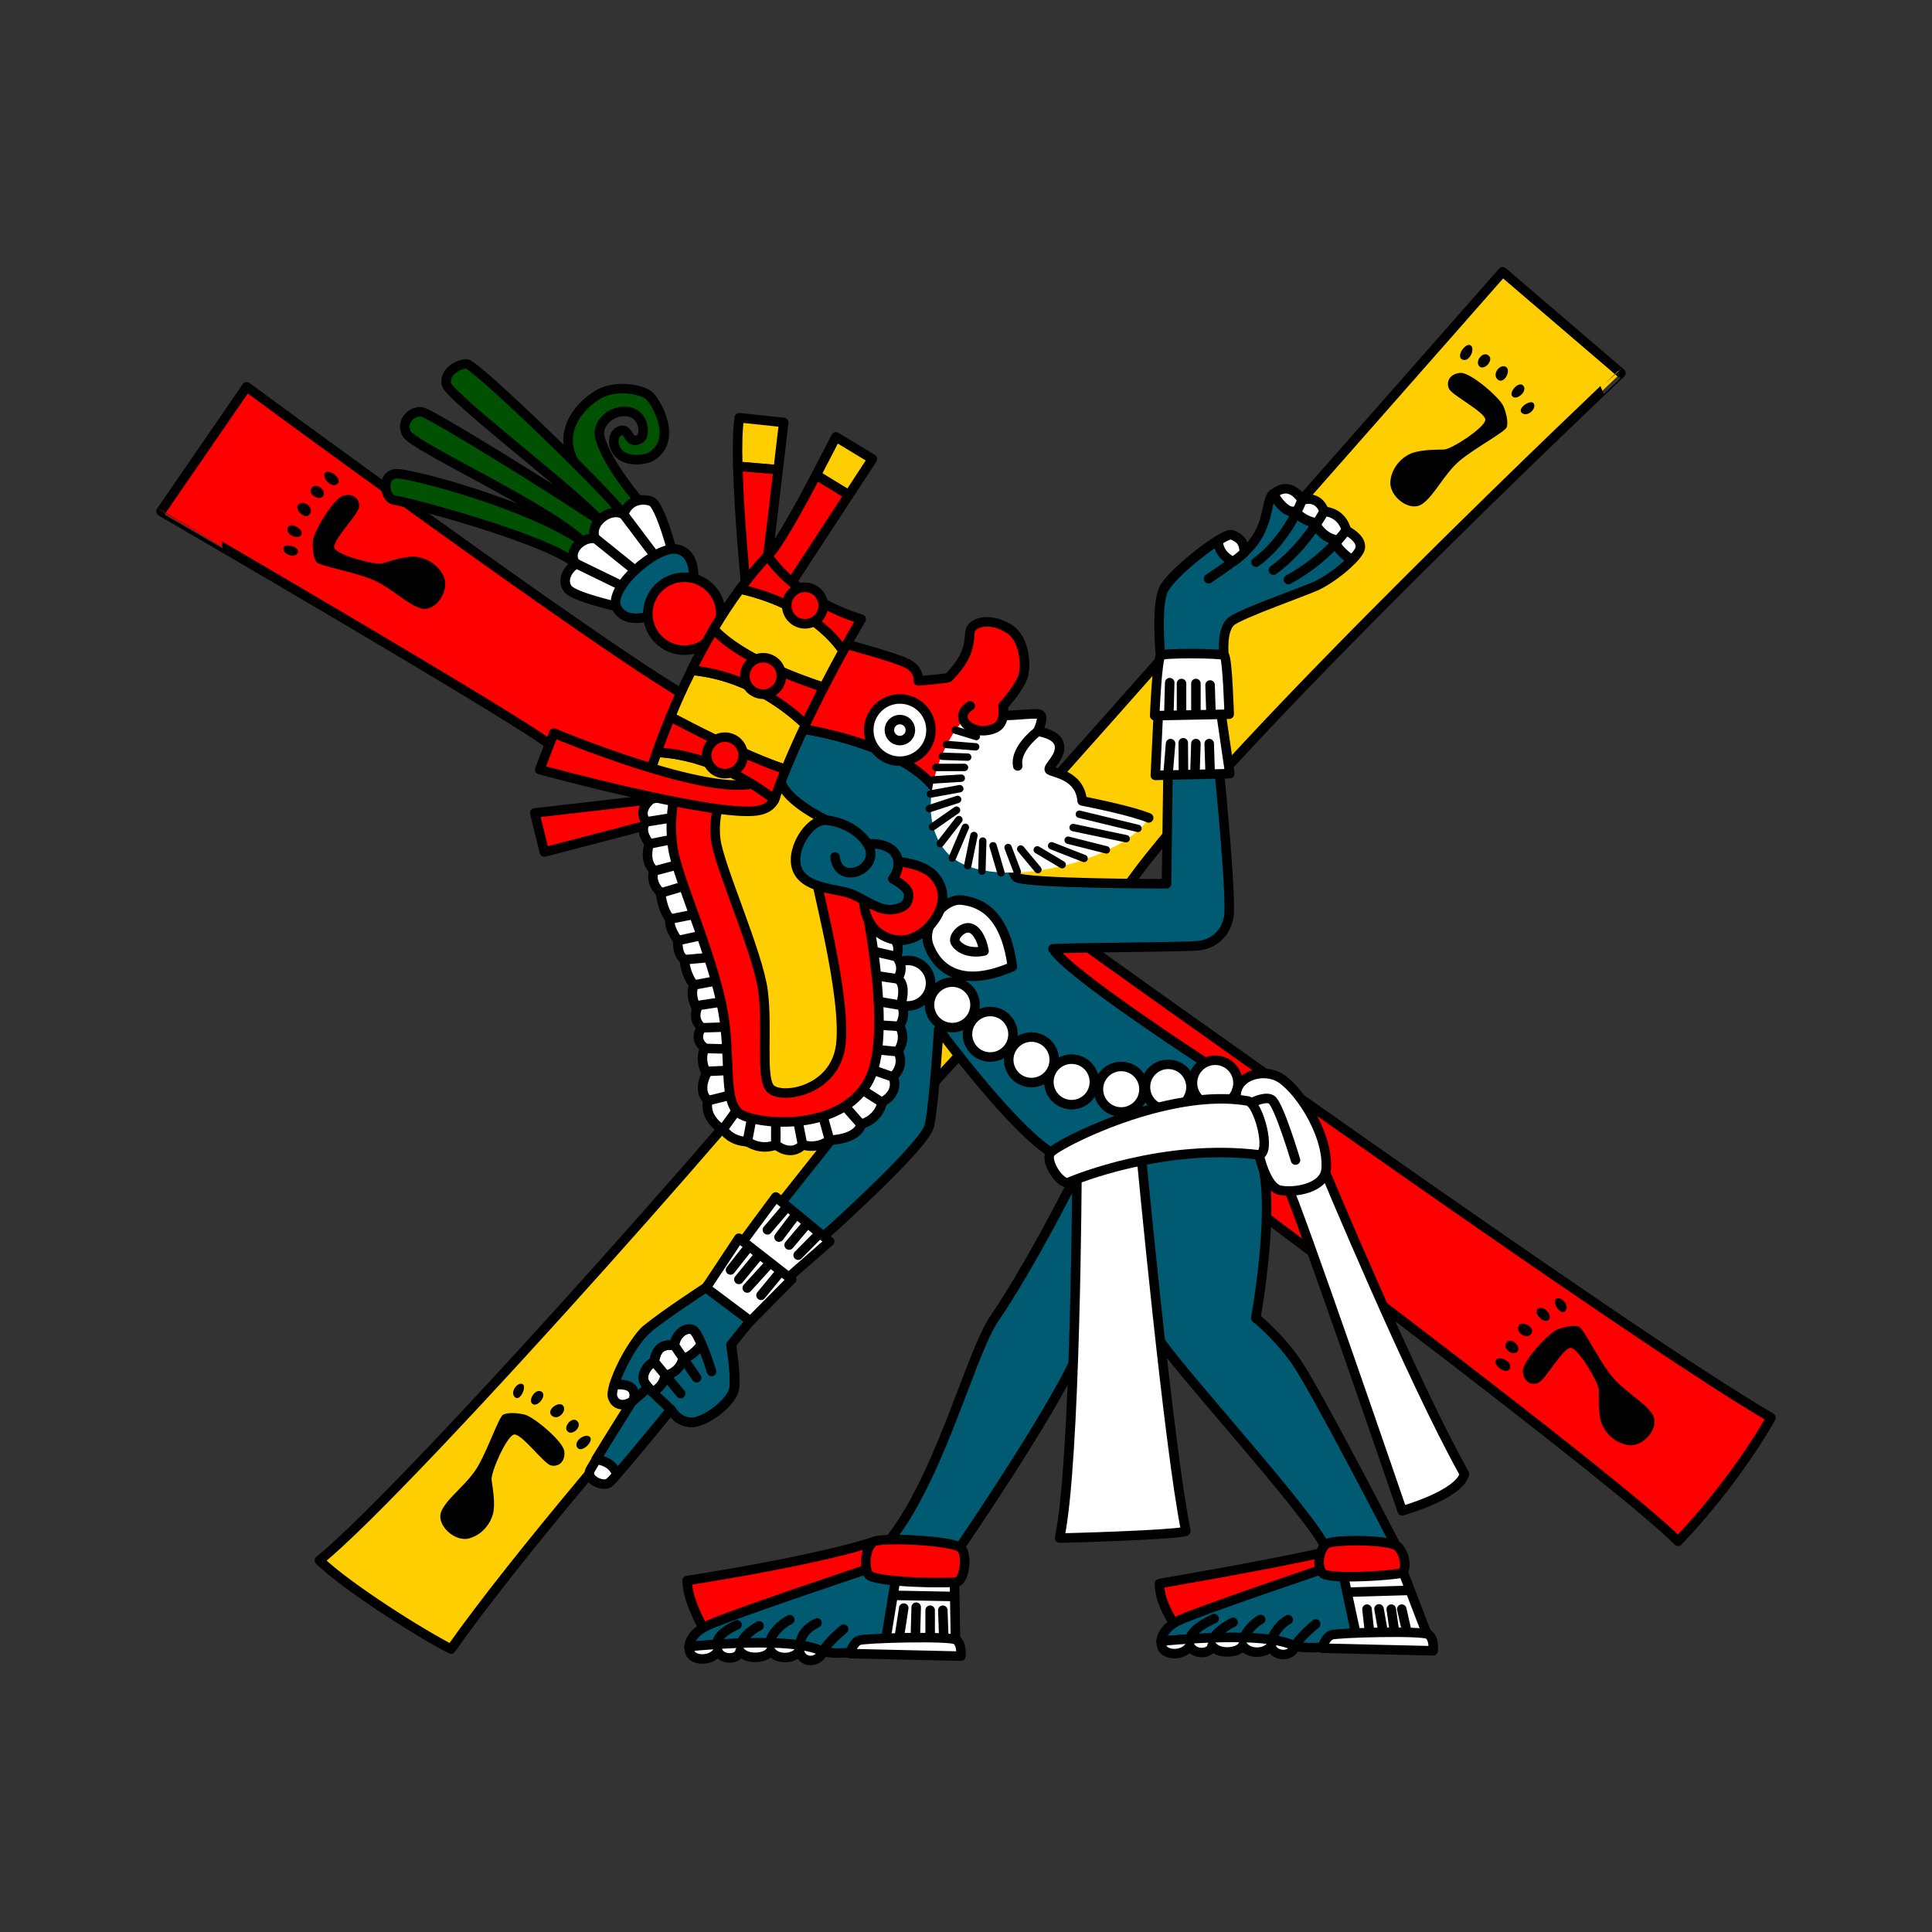 <svg version="1.1" id="Calque_1" xmlns="http://www.w3.org/2000/svg" x="0" y="0" viewBox="0 0 900 900" style="enable-background:new 0 0 900 900" xml:space="preserve"><rect x="0" y="0" width="900" height="900" fill="#333333" stroke="none"/><style>.st0,.st1,.st2,.st3,.st4,.st5,.st7{fill:#ffce00;stroke:#000;stroke-width:4.429;stroke-linecap:round;stroke-linejoin:round;stroke-miterlimit:10}.st1,.st2,.st3,.st4,.st5,.st7{fill:red}.st2,.st3,.st4,.st5,.st7{fill:#005a72}.st3,.st4,.st5,.st7{fill:#005102}.st4,.st5,.st7{fill:#fff}.st5,.st7{fill:none}.st7{stroke-width:3.445}</style><path class="st0" d="m365.1 196.8-20.7-2.2c-.8 5.3-1 13.5-.7 22.7l18.8 1.6c1.4-12.3 2.6-22.1 2.6-22.1zM389.4 203.5s-4 7.9-9.2 17.8l15.2 9.3 11-16.8-17-10.3z"/><path class="st1" d="M357.7 258.8c1.2-9.4 3.2-26.2 4.8-40l-18.8-1.6c.6 24.2 3.7 54.9 3.7 54.9l19.9 1.5 28.1-43-15.2-9.3c-7.7 14.7-18.1 33.6-22.5 37.5zM249.1 378.7l4.5 18.2 50.9-13.3-1.4-11.1zM621.3 722s-15.7 4.4-81.2 15.7c0 9.8 7.9 20.2 7.9 20.2l82.4-16.8-9.1-19.1zM586.3 564.5S755.1 691 781.7 718c28.1-29.5 43.3-57.6 43.3-57.6-66.4-38.4-320.9-221-320.9-221L483 438l3.9 23.1 99.4 103.4z"/><path class="st0" d="M148.8 726.9c13.3 12.8 47.7 34.4 61.3 41.3 60.8-86.1 238.9-279 238.9-279l-10.8-40.4s-47.2 2-53.1 16.7c-6 14.9-193 226.5-236.3 261.4z"/><path class="st1" d="M319.1 323.9c-40.4-23.1-204.2-143.7-204.2-143.7l-39.9 58S247.7 338.6 256.1 347c8.4 8.4 62.5 18.2 62.5 18.2s40.8-18.2.5-41.3z"/><path class="st0" d="M491.8 362.3c62-69.4 208.2-235.7 208.2-235.7l55.1 47.2S570.6 348 525.5 412.5c-16 11.8-54.4 8.9-54.4 8.9l-12.8-19.7c.1-.1 21.2-23.2 33.5-39.4z"/><path d="M205.7 703.8c-3 6.4 6.2 14.8 13 12.8 6.9-2 10.8-8.4 11.3-13.3s-.5-10.3-1-13.8 6.9-20.2 10.3-21.2c3.4-1 13.8 13.3 17.2 14.3 3.4 1 6.9-1.5 6.4-6.4S248.5 660 244.5 659s-8.1-1-10.1 0-6.9 15.7-11.8 24.1c-4.9 8.4-14 14.3-16.9 20.7zM239.9 650.9c-2.5-2.2 1-7.1 3.4-6.2s-1 8.4-3.4 6.2zM248.2 654.1c-2.5-1.5 1-7.4 3.9-5.9 3 1.5-1.4 7.4-3.9 5.9zM257.1 659.5c-3-2.5 3.2-7.1 5.2-4.7s-2.3 7.2-5.2 4.7zM264.5 666.9c-2.5-2 2-7.4 4.4-4.9 2.5 2.4-2 6.9-4.4 4.9zM268.9 674.3c-2-3 3.9-6.9 5.9-4.9s-3.9 7.8-5.9 4.9zM769.8 658.9c3.7 6-4.2 15.4-11.3 14.3-7.1-1.1-11.8-6.9-12.9-11.8-1.1-4.8-.8-10.3-.8-13.8s-9.4-19.1-12.9-19.7-12 14.9-15.3 16.3c-3.3 1.4-7-.6-7.2-5.5-.1-4.9 12.4-17.9 16.1-19.4 3.8-1.5 7.9-2 10-1.3 2.1.7 8.8 14.8 14.8 22.4 6 7.8 15.8 12.5 19.5 18.5zM729.2 610.7c2.2-2.5-1.9-7-4.2-5.7-2.3 1.4 2 8.2 4.2 5.7zM721.3 615c2.3-1.8-1.9-7.2-4.7-5.4s2.4 7.1 4.7 5.4zM713.2 621.5c2.6-2.8-4.1-6.7-5.7-4-1.7 2.7 3.1 6.8 5.7 4zM706.8 629.7c2.2-2.3-2.9-7.1-5-4.3-2.1 2.7 2.8 6.6 5 4.3zM703.3 637.6c1.6-3.2-4.8-6.3-6.5-4.1-1.6 2.2 5 7.3 6.5 4.1zM662.5 234.8c-5.8 4-15.6-3.6-14.8-10.8.8-7.1 6.5-12.1 11.2-13.3 4.8-1.3 10.3-1.2 13.8-1.3 3.5-.1 18.8-10.1 19.2-13.7.4-3.6-15.4-11.4-16.9-14.6-1.5-3.2.3-7 5.3-7.4 4.9-.3 18.4 11.7 20 15.4 1.6 3.7 2.3 7.8 1.6 9.9-.6 2.1-14.4 9.4-21.9 15.6-7.4 6.3-11.7 16.2-17.5 20.2zM709 192.4c2.6 2.1 6.9-2.1 5.5-4.4-1.3-2.3-8.1 2.3-5.5 4.4zM704.5 184.6c1.9 2.2 7.1-2.2 5.2-4.8-1.9-2.7-7 2.7-5.2 4.8zM697.7 176.8c2.9 2.5 6.5-4.3 3.8-5.9s-6.7 3.4-3.8 5.9zM689.2 170.7c2.3 2.1 7-3.1 4.1-5.2-2.8-2-6.4 3.1-4.1 5.2zM681.2 167.5c3.2 1.5 6.2-5 3.9-6.6-2.3-1.6-7.1 5.2-3.9 6.6zM196.1 283.4c6.8 1.9 13.6-8.3 10.6-14.9-3-6.5-9.9-9.4-14.9-9.2-4.9.3-10.1 2.1-13.5 3.1-3.3 1-21-3.7-22.5-7-1.5-3.2 11-15.6 11.5-19.2.4-3.5-2.5-6.6-7.3-5.3s-13.8 16.8-14.2 20.9c-.4 4 .3 8.2 1.6 10s16.6 4.4 25.6 8c9.1 3.6 16.3 11.7 23.1 13.6zM138.6 257.7c-1.8 2.8-7.2.1-6.6-2.5.6-2.5 8.4-.3 6.6 2.5zM140.4 249c-1.1 2.7-7.5.2-6.4-3 1-3.2 7.5.3 6.4 3zM144.4 239.4c-2 3.3-7.6-2.1-5.4-4.4 2.1-2.3 7.4 1.1 5.4 4.4zM150.6 231c-1.6 2.7-7.6-.8-5.5-3.6 2-2.9 7.1.8 5.5 3.6zM157.2 225.4c-2.6 2.4-7.4-2.8-5.8-5.1 1.7-2.2 8.4 2.8 5.8 5.1z"/><path class="st2" d="M603.5 633.9C594.6 621.4 585 614 585 614s10.3-56.8 1.5-76c1.5-11.8-5.2-25.1-5.2-25.1l-20.7-18.5s-63.5-41.3-70.1-52.4c10.3-.7 61.3-.7 67.9-1.5 6.6-.7 12.5-5.2 14-13.3 1.5-8.1-4.4-67.9-4.4-67.9l2.2-53.9s-1.5-12.5 3.7-16.2c5.2-3.7 32.5-13.3 39.1-16.2 5.1-2.3 12.3-7.5 16.8-12.2-1.2-.6-6.3-3.6-8.6-9.5-5.9-1.5-8.9-7.8-8.9-7.8s-5.2-.7-9.1-5.3c-4 1.1-8.2-4.7-10.3-8-3.5 3.2-1.1 16.4-13.5 27.3 0-4.8-1.9-6.7-5.6-8.2-3.7-1.5-28.1 17.7-31.7 25.1-3.7 7.4-1.5 31-1.5 31l8.9 28.1-5.4 27.3-.7 50.9s-65.5 0-69.9-3c-2.2-1.5-6.2-17.5-9-33.8l-27.8-5.8s-11.3-24.2-79.9-32.1l-7.3 14.1 5.9 44.3 39.1 35.4 11.8 63.5-17 34-28.1 35.4-32.5 36.2s-19.2 12.5-27.3 19.2c-8.1 6.6-11.5 22.7-10 27.1s3.4 6.1 3.4 6.1-11.4 18.1-17.1 27.5c6.9 1 8.9 5.1 9.5 7.2 7.9-8.9 25.3-30.3 25.3-30.3s3 5.9 9.6 5.9 19.2-9.6 19.9-16.2c.7-6.6-1.5-19.9-1.5-19.9l8.9-11.1 15.5-36.2 18.5-3s47.2-42.1 49.5-51.7c2.2-9.6 4.4-45 4.4-45s35.4 48 53.9 58.3c7.4 2.2 8.9 11.8 8.9 11.8s-19.9 39.9-37.6 65.7c-11.8 19.2-25.8 76.8-50.9 105.6s34 2.2 34 2.2 43.6-63.5 56.1-91.5c22.9-14.8 32.7-19.2 37.6-8.9 4.9 10.3 70.9 81.9 78.2 98.2 7.4 16.2 32.5-1.5 32.5-1.5s-37.6-73-46.5-85.5z"/><path class="st1" d="m436.7 369.1 27.8 5.7c-2.9-17-4.5-34.3-1.3-35.6 5.5-2.2 3.9-10.3 3.9-10.3s7.9-8.9 9.4-14 .7-17.7-6.6-22.1c-7.4-4.4-14-3.7-17-.7s2.2 10.3-11.1 23.6c-3.7.7-14 1.5-14 1.5s.7-5.2-5.2-8.1c-5.9-3-28.1-8.9-28.1-8.9l-22.1 6.6-15.6 30.2c68.6 7.9 79.9 32.1 79.9 32.1z"/><path class="st3" d="M298.6 234.5s-16.2-18.5-19.2-31c-1.5-5.2 4.4-12.5 12.5-11.8s8.9 10.3 6.6 12.5c-5.9 3.7-5.2-4.4-8.9-3.7s-4.4 5.2-3 8.1c2.2 5.9 10.3 6.6 16.2 4.4 13.3-7.4 3.2-25.3-.2-28.5-3.4-3.2-15.3-5.4-23.4-1-8.1 4.4-19.2 16.2-12.5 30.3 6.6 14 8.9 20.7 8.9 20.7l14.8 13.3 8.2-13.3z"/><path class="st3" d="M290.5 239.6c-10.3-13.3-69.4-70.1-73.1-70.1-3.7 0-10.8 3.7-9.4 9.6 1.5 5.9 61.8 51.7 71.4 63.5-17-11.8-78.5-50-82.9-50.7s-10.1 4.2-7.1 10.1c3 5.9 65 34 81.9 50.2-24.4-17-79-31.5-86.4-31.5-7.4 0-6.2 11.6-1 12.3 5.2.7 68.2 17 84.4 29.5 16.2 12.5 20.7-3 20.7-3s11.8-6.6 1.5-19.9z"/><path class="st4" d="M314.1 260.3s-6.4-25.3-10.8-26.8-10.6-.5-12.8 6.2c-5.9-3.7-16.2 3.7-13.3 11.1-6.6-.7-13.3 6.6-8.9 11.8-4.4 3-6.6 8.1-3.7 11.8 3 3.7 22.6 8.1 22.6 8.1l26.9-22.2z"/><path class="st5" d="m291.3 273.7-23-11.2M296.1 265.9l-18.9-15.2M305.8 259.9l-15.3-20.3"/><path class="st2" d="M305.3 286.1s-13.5 5.9-18-3c-4.4-8.9 18.2-28.8 27.8-27.3s7.9 14.8 7.9 14.8l-17.7 15.5z"/><circle class="st1" cx="318.8" cy="285.9" r="17"/><circle class="st4" cx="422.9" cy="458" r="10.6"/><circle class="st4" cx="443.6" cy="468.1" r="10.6"/><circle class="st4" cx="461.3" cy="481.8" r="10.6"/><circle class="st4" cx="480.5" cy="493.7" r="10.6"/><circle class="st4" cx="499.2" cy="504" r="10.6"/><circle class="st4" cx="522.3" cy="507.4" r="10.6"/><circle class="st4" cx="544.2" cy="506.4" r="10.6"/><circle class="st4" cx="566.1" cy="504.5" r="10.6"/><path class="st4" d="M363.6 363.7c2.2 9.6 21.4 18.5 21.4 18.5l17 33.2s13.3 10.3 14.8 22.1c3 4.4.7 8.1.7 8.1s4.4 4.4.7 10.3c4.4 3 1.5 11.8 1.5 11.8s3 4.4-.7 10.3c3.7 5.9-.7 11.8-.7 11.8s3.7 5.9-2.2 11.8c3 8.1-5.2 11.8-5.2 11.8s-.7 7.4-9.6 10.3c-2.2 7.4-14.8 7.4-14.8 7.4s-5.2 4.4-12.5 2.2c-5.9 5.9-12.5 0-12.5 0s-6.6 3-13.3-1.5c-7.4 0-11-5.2-11-5.2s-9.6-5.2-7.4-14c-5.2-4.4-.7-12.5-.7-12.5s-3.7-6.6-.7-11.8c-5.9-4.4-1.5-9.6-1.5-9.6s-4.4-3-2.2-8.9c-3.7-5.9-1.5-11.1-1.5-11.1s-3.7-3.7-4.4-11.8c-3.7-2.2-3-8.9-3-8.9s-4.4-5.2-3.7-10.1c-3.7-3.9-4.4-12.1-4.4-12.1s-5.2-4.4-3-10.3c-5.2-4.4-2.2-12.5-2.2-12.5s-5.2-5.9-1.5-10.3c-4.4-5.2 2.2-10.3 2.2-10.3s58.2-18.3 60.4-8.7z"/><path class="st4" d="M418.2 456c-1.7-.2-8.1-1.2-8.1-1.2"/><path class="st5" d="M315.6 380.5s-5.9 1-14.8 2.4M314.2 390.8l-11.9 2.4M316.6 402.6l-12.1 3.2M319.6 412.5l-12.1 3.6M324.5 425.7l-12.6 2.5M327.5 435.6l-11.9 2.6M331.9 445.9l-13.3 1.2M334.8 456.7l-11.8 2.2M337.1 466.6l-13.1 2M339.3 478.4l-12.6.4M340.3 488.7l-12.2-.3M340.7 498.6l-11.8.5M341.2 509.9l-11.6 2.9M344.2 515.8l-7.1 9.8M350.6 518.8l-2.5 13.2M361.4 519.2v14.3M371.3 520.2l2.6 13.3M382.6 517.3l3.9 14M391.4 512.8l9.8 11.1M398.3 505.5l12.5 8M402.8 497.1l13.2 4.6M405.7 488.7l12.5 1.2M407.7 477.4l11.2.7M409.6 466.6l8.9 1.5M406.2 443l11.3 2.6"/><path class="st4" d="m345.7 578.8 15.7-21.2 25.1 20.7-19.7 17.2-14.7-4.4z"/><path class="st5" d="m357.5 572.9 8.8-10.3M362.9 576.3l7.4-9.8M367.6 580l8.1-9.6M371.8 584.7l9.3-9.4"/><path class="st4" d="m328.9 599.9 15.3-23.1 24.6 19.2-19.2 19.4z"/><path class="st5" d="m354.5 603.4 8.9-10.8M348.1 600l9.9-10.9M344.2 596l9.3-11.3M340.3 591.6l7.8-9.9"/><path class="st2" d="M301.6 619.1c-6.1 5-13.1 18-15.5 26 12.6-1.2 8.9 7.3 8.9 7.3 3.5-2.7 12.8-11.5 12.8-11.5"/><path class="st4" d="M286.1 645.1c-.8 2.6-1.1 4.7-.7 5.8 1.5 4.4 6.1 4.2 9.6 1.5-.1-.1 3.6-8.5-8.9-7.3zM277.8 679.9c-1.4 2.3-2.4 4.1-2.9 4.9-2.2 4.4 5.9 8.1 8.9 5.9.5-.4 1.8-1.7 3.5-3.7-.5-2.1-2.6-6.2-9.5-7.1zM309.7 640.8s6.9-1 8.4-7.9c3.3-.7 6.4-3.7 8.7-6.6-1.4-3.2-2.8-5.9-3.8-6.6-3-2-8.4 1.5-8.9 7.1-4.9-.7-8.4.7-9.4 7.6-3.4 1.5-6.4 6.4-4.4 9.8.6 1 1.9 2.6 3.5 4.3 5.9-3 5.9-7.7 5.9-7.7z"/><path class="st5" d="m304.8 634.4 12.3 14.8M314.2 626.8l10.3 15"/><path class="st1" d="M407.2 718.1s-21.7 7.9-87.1 18.2c0 9.8 8.4 23.6 8.4 23.6l94-19.7-15.3-22.1z"/><path class="st5" d="M426.4 765.3v-15.7"/><path class="st2" d="M407.2 729.9S334.9 754 328 758c-4.9 2.8-6.8 6.2-7 9.1 43.9-4 58-.2 62.5 2.5 0-.1.1-.1.1-.2 6.9 1.5 15.7 0 15.7 0l12.7-1.5 7.3-36.3-12.1-1.7z"/><path class="st5" d="M383.6 769.2c1-3.4 9.4-10.3 9.4-10.3M380.6 756c-5.9 3-7.9 6.4-8.4 12.8M334.4 769.2c-1.5-4.9.5-8.4 8.9-12.3M344.7 769.2c-1-4.9 4.9-9.8 8.9-11.8M359 769c-2.5-6.2 4.9-12.5 8.9-14.5"/><path class="st4" d="M321 767c0 1.2.2 2.2.6 3.2 1.5 3.4 9.8 3.9 12.8-1 2 4.4 9.8 3.9 10.3 0 3.4 4.4 12.8 3.2 14.3-.2 3 4.7 11.8 3.7 13.3-.2 1 5.9 8.4 6.4 11.2.7-4.6-2.7-18.6-6.5-62.5-2.5zM444.6 734.3l-26.1-6.4-6.5 39.8 33.1-3.9z"/><path class="st5" d="m417.8 743.2 26.3.5M418.5 765.3l2.5-16.2M433.3 763.8v-13.7M426.4 762.7l.4-14M439.7 764.3l-.5-14.2"/><path class="st4" d="M400.3 764.1c-3 1-4.4 6.2-4.4 6.2l51.7 1.2s.7-5.7-2.2-7.6-42.2-.8-45.1.2z"/><path class="st1" d="M407.2 718.1c-3.9 2-4.9 11.3-2.7 15.3 2.2 3.9 38.6 4.4 41.6 3.4s4.9-12.3 1.5-15.7c-3.5-3.5-36.5-5-40.4-3z"/><path class="st4" d="M501.7 544.3s-.5 136.3-8.1 172.2c21.4-.5 59.8-2 58.8-3.4-7.9-38.4-20.7-174.2-20.7-174.2l-30 5.4zM599.1 551.2c5.4 10.3 54.1 152.6 54.1 152.6s26.6-7.4 29-17.2c-24.6-43.8-65.5-142.2-65.5-142.2s-23-3.5-17.6 6.8z"/><path class="st4" d="M576 512.8c-2-10.8 10.8-15.3 19.2-11.3s23.6 25.6 22.6 42.8c-.5 9.4-15.3 11.6-21.7 10.1s-9.6-16.5-9.6-16.5-8.5-14.2-10.5-25.1z"/><path class="st5" d="M579.9 515.3s9.1-5.4 12.5-3 11.1 28.1 11.1 28.1"/><path class="st4" d="M489.4 537c-3 3.9 4.9 15.3 8.4 13.8 3.4-1.5 44.7-18.3 88.8-12.8 5.7-1.4-.3-23.7-5.2-25.1-37.2-6.5-89.1 20.1-92 24.1z"/><path d="M451 334.2c-7.9 3.4-28.1 41.8-10.3 62.5 17.7 20.7 81.7 5.4 94.5-15.7-8.4-3.4-26.1-6.9-31-7.9-1-12.8-14.8-13.1-15.3-14.6-.5-1.6 5.7-6 4.7-11.4s-10.1-6.4-10.1-6.4 3.4-6.9 1-7.9c-2.5-1-17.2 1.5-20.2 0s-5.4-2-13.3 1.4z" style="fill:#fff"/><path class="st5" d="M535.1 381c-8.4-3.4-26.1-6.9-31-7.9-1-12.8-14.8-13.1-15.3-14.6-.5-1.6 5.7-6 4.7-11.4s-10.1-6.4-10.1-6.4 3.4-6.9 1-7.9c-2.5-1-17.2 1.5-20.2 0"/><path class="st5" d="M474.1 356.8c-1-5.4 3.4-11.3 9.4-16.2"/><path class="st7" d="m445 340.1 9.8 3M440.9 346.8l13.6 1.1M439 352.3l11.8.4M436 357.5h13.3M434.8 363.3l13-.8M433.4 369.9l13.7-2.5M432.9 376.7l13.2-4.3M434.4 385.2l11.2-7.8M438 393l8.7-11.2M443.6 399.7l6.1-14.3M450.8 403.3l2.9-14.1M457.4 405.8l.4-14M466.3 406.6l-3.7-12.6M473.9 406.1l-4.3-11.3M483.5 405.1l-8-9.6M494.8 402.8l-11.6-6.9M505 399.9l-15.1-5.9M515.4 395.9l-17.8-4.5M524.6 390.7l-24.7-5.2M530.1 385.9l-27.3-6.6"/><path class="st1" d="M452 328.8c-8.9 5.4 1 14.8 11.3 10.5 5.5-2.2 3.9-10.3 3.9-10.3s7.9-8.9 9.4-14c1.5-5.2.7-17.7-6.6-22.1"/><path class="st4" d="m539.7 330.2-1.5 31 34.7-.8-4.4-30.2z"/><path class="st5" d="m544.2 359.7 1.1-13.3M551.3 359l-.1-13M556.7 359l.4-12.6M563.7 359l-.4-12.6"/><path class="st4" d="M540.8 305.3c-1.8 1.2-2.9 28.1-2.9 28.1l34.7-.7s-.8-26.4-2.3-27.4c-1.4-1-27.8-1.2-29.5 0z"/><path class="st5" d="m544.5 332.8.4-14.8M550.4 332v-13.6M557.1 331.6v-13.2M564.1 331.6l-.4-12.5"/><path class="st2" d="M563 269.6s13.3-8.9 16.6-12.2c0-4.8-1.9-6.7-5.6-8.2-3.7-1.5-28.1 17.7-31.7 25.1"/><path class="st4" d="M603.3 238.1c3.9 4.6 9.1 5.3 9.1 5.3s3 6.3 8.9 7.8c2.3 5.9 7.4 8.8 8.6 9.5 1.4-1.4 2.5-2.8 3.2-4 3-5.2-5.9-9.6-5.9-9.6s-1.5-8.1-10.3-8.9c-3-8.1-10.3-5.2-10.3-5.2s-5.2-9.6-13.3-3l-.1.1c1.9 3.4 6.1 9.1 10.1 8zM574 249.2c-1-.4-3.5.7-6.6 2.7.4 6 4.6 8.6 7.1 9.7 2.2-1.6 4.1-3.1 5.1-4.2 0-4.7-1.9-6.7-5.6-8.2z"/><path class="st5" d="M606.5 233s-6.6 18.2-21.4 28.9M616.8 238.2s-8.8 16.7-23.6 27.4M627.1 247s-9.2 13.4-26.9 23"/><circle class="st4" cx="419.2" cy="340.1" r="14.5"/><circle class="st5" cx="419.2" cy="340.1" r="4.9"/><path class="st1" d="M363.6 363.7c-1.6-6.9-31.9.6-49 5.5-.8 3.1-3 12.8-1.2 25.6 2.2 15.5 21.4 55.4 24.4 83.4 2.1 19.8 0 34 5.9 39.9s51.7 11.1 62.7-18.5c8.9-25.1-4.4-84.2-4.4-84.2l-17-33.2c0-.1-19.2-8.9-21.4-18.5z"/><path class="st0" d="M363.6 363.7c-.9-3.8-10.8-3.2-22.3-1l-4.2 6.2s-5.2 9.6-3.7 22.1c1.5 12.5 19.9 53.1 22.1 70.9 2.2 17.7-1.2 39.9 3.2 45 4.4 5.2 27.1 2.2 32.2-16.2 5.2-18.5-9.4-73.1-10.8-81.9-.8-5 2.7-15.9 6-24.5l-1.1-2.1c0-.1-19.2-8.9-21.4-18.5z"/><path class="st0" d="m303.1 359.3 39.1 14.8 18.5-1.5S336 351.8 306 350.5c-2 5.4-2.9 8.8-2.9 8.8zM312.3 334c8.7 4.7 35.8 18.8 53.7 24.5 2.9-7 6-14.1 9.3-20.9-7.2-7-26.5-23-53.1-25.3-4 7.7-7.2 15.1-9.9 21.7zM344.8 274.3c-4.5 6.1-8.6 12.4-12.4 18.8 12.7 13.7 40.6 23.7 51.3 27.2 3.3-6.4 6.4-12.2 9.1-17.1-4.4-6.5-17.8-22-48-28.9z"/><path class="st1" d="M353.2 364.4c-21.4 8.1-95.2-22.9-95.2-22.9l-6.6 17s81.2 22.1 101.1 19.2c11.4-1.7 8.9-11.5 8.9-11.5s-5.9-7.8-8.2-1.8z"/><path class="st1" d="M306 350.4c29.9 1.3 54.7 22.1 54.7 22.1 1.6-4.6 3.4-9.3 5.3-14.1-17.9-5.7-44.9-19.9-53.7-24.5-2.7 6.6-4.8 12.2-6.3 16.5zM332.5 293.1c-3.8 6.4-7.3 12.9-10.4 19.1 26.6 2.4 45.9 18.4 53.1 25.3 2.9-6.1 5.8-11.9 8.5-17.3-10.6-3.4-38.6-13.4-51.2-27.1zM392.8 303.2c5-9.1 8.4-14.8 8.4-14.8s-28.1-7.4-43.6-29.5c-4.6 4.8-8.8 10.1-12.8 15.5 30.2 6.8 43.6 22.3 48 28.8z"/><circle class="st1" cx="375" cy="282.1" r="8.5"/><circle class="st1" cx="355.5" cy="314.9" r="8.5"/><circle class="st1" cx="337.7" cy="351.9" r="8.5"/><path class="st5" d="M340.7 626.5s2.2 13.3 1.5 19.9c-.7 6.6-13.3 16.2-19.9 16.2s-9.6-5.9-9.6-5.9-10.3-9.1-12.3-12.5 1-8.4 4.4-9.8c1-6.9 4.4-8.4 9.4-7.6.5-5.7 5.9-9.1 8.9-7.1s8.4 19.2 8.4 19.2"/><path class="st2" d="M619.3 729.9s-64.5 21.7-71.4 25.6c-4.9 2.8-6.8 6.2-7 9.1 43.9-4 58-.2 62.5 2.5 0-.1.1-.1.1-.2 6.9 1.5 15.7 0 15.7 0l13.2-1.6-2.9-34.6-10.2-.8z"/><path class="st5" d="M603.5 766.8c1-3.4 9.4-10.3 9.4-10.3M600.1 754.5c-4.3 2.3-8.3 8.2-7.9 11.8M554.3 766.8c-1.5-4.9 3-8.9 11.3-12.8M564.7 766.8c-1.7-4.1 5.8-9.1 9.7-11.1M578.9 766.5c-.8-3.8 4.4-10.1 8.4-12.1"/><path class="st4" d="M540.9 764.5c0 1.2.2 2.2.6 3.2 1.5 3.4 9.8 3.9 12.8-1 2 4.4 9.8 3.9 10.3 0 3.4 4.4 12.8 3.2 14.3-.2 3 4.7 11.8 3.7 13.3-.2-.1 4.6 8.8 6.8 11.2.7-4.5-2.7-18.5-6.5-62.5-2.5zM653.4 731.7l-28.4-1.5 7.5 34.9 33.1-1.6z"/><path class="st5" d="m627.9 741.7 27.3-.8M638.2 762.4l-1.4-12.8M649.8 761.4l-1.7-11.8M644.6 761.9l-2.2-12.4M655.2 759.4l-2.2-9.8"/><path class="st4" d="M620.3 761.6c-3 1-4.4 6.2-4.4 6.2l51.7 1.2s.7-5.7-2.2-7.6-42.2-.8-45.1.2z"/><path class="st1" d="M618.3 719c-3.9 2-5.5 12.3-1.5 14.3 4.9 2.5 33 .5 35.9-.5s2-8.9-1.5-12.3c-3.4-3.4-29-3.4-32.9-1.5z"/><path class="st4" d="M448 419.3c-8.4-1-18.5 11.8-15.5 20.7 3 8.9 13 21.7 39.1 10.3-3.4-25.5-15.2-30-23.6-31z"/><path class="st5" d="M458.4 443c-7.4 1.5-11.8-1.5-13.3-3.9s2.5-6.9 5.9-6.9 6.4 4.9 7.4 10.8z"/><path class="st1" d="M403.4 412.4c-2.2 5.2-1.6 18.2 7.9 23.4 9.8 5.4 18.7.2 23.9-7.1s5.2-14.8 0-20.7-17-6.6-17-6.6-12.5 5.8-14.8 11z"/><path class="st2" d="M404.2 393.2c-3.7-5.9-11.1-10.3-19.2-11.1s-17.7 14.8-13.3 23.6 19.2 8.1 25.8 11.1c6.6 3 12.3 7.6 18.2 6.9s7.6-3.2 7.6-6.9-7.4-7.4-7.4-7.4 3.7-4.4 2.2-9.6-8-7.3-13.9-6.6z"/><path class="st5" d="M404.2 393.2c6.9 11.4-13.7 20.2-15.2 6"/></svg>